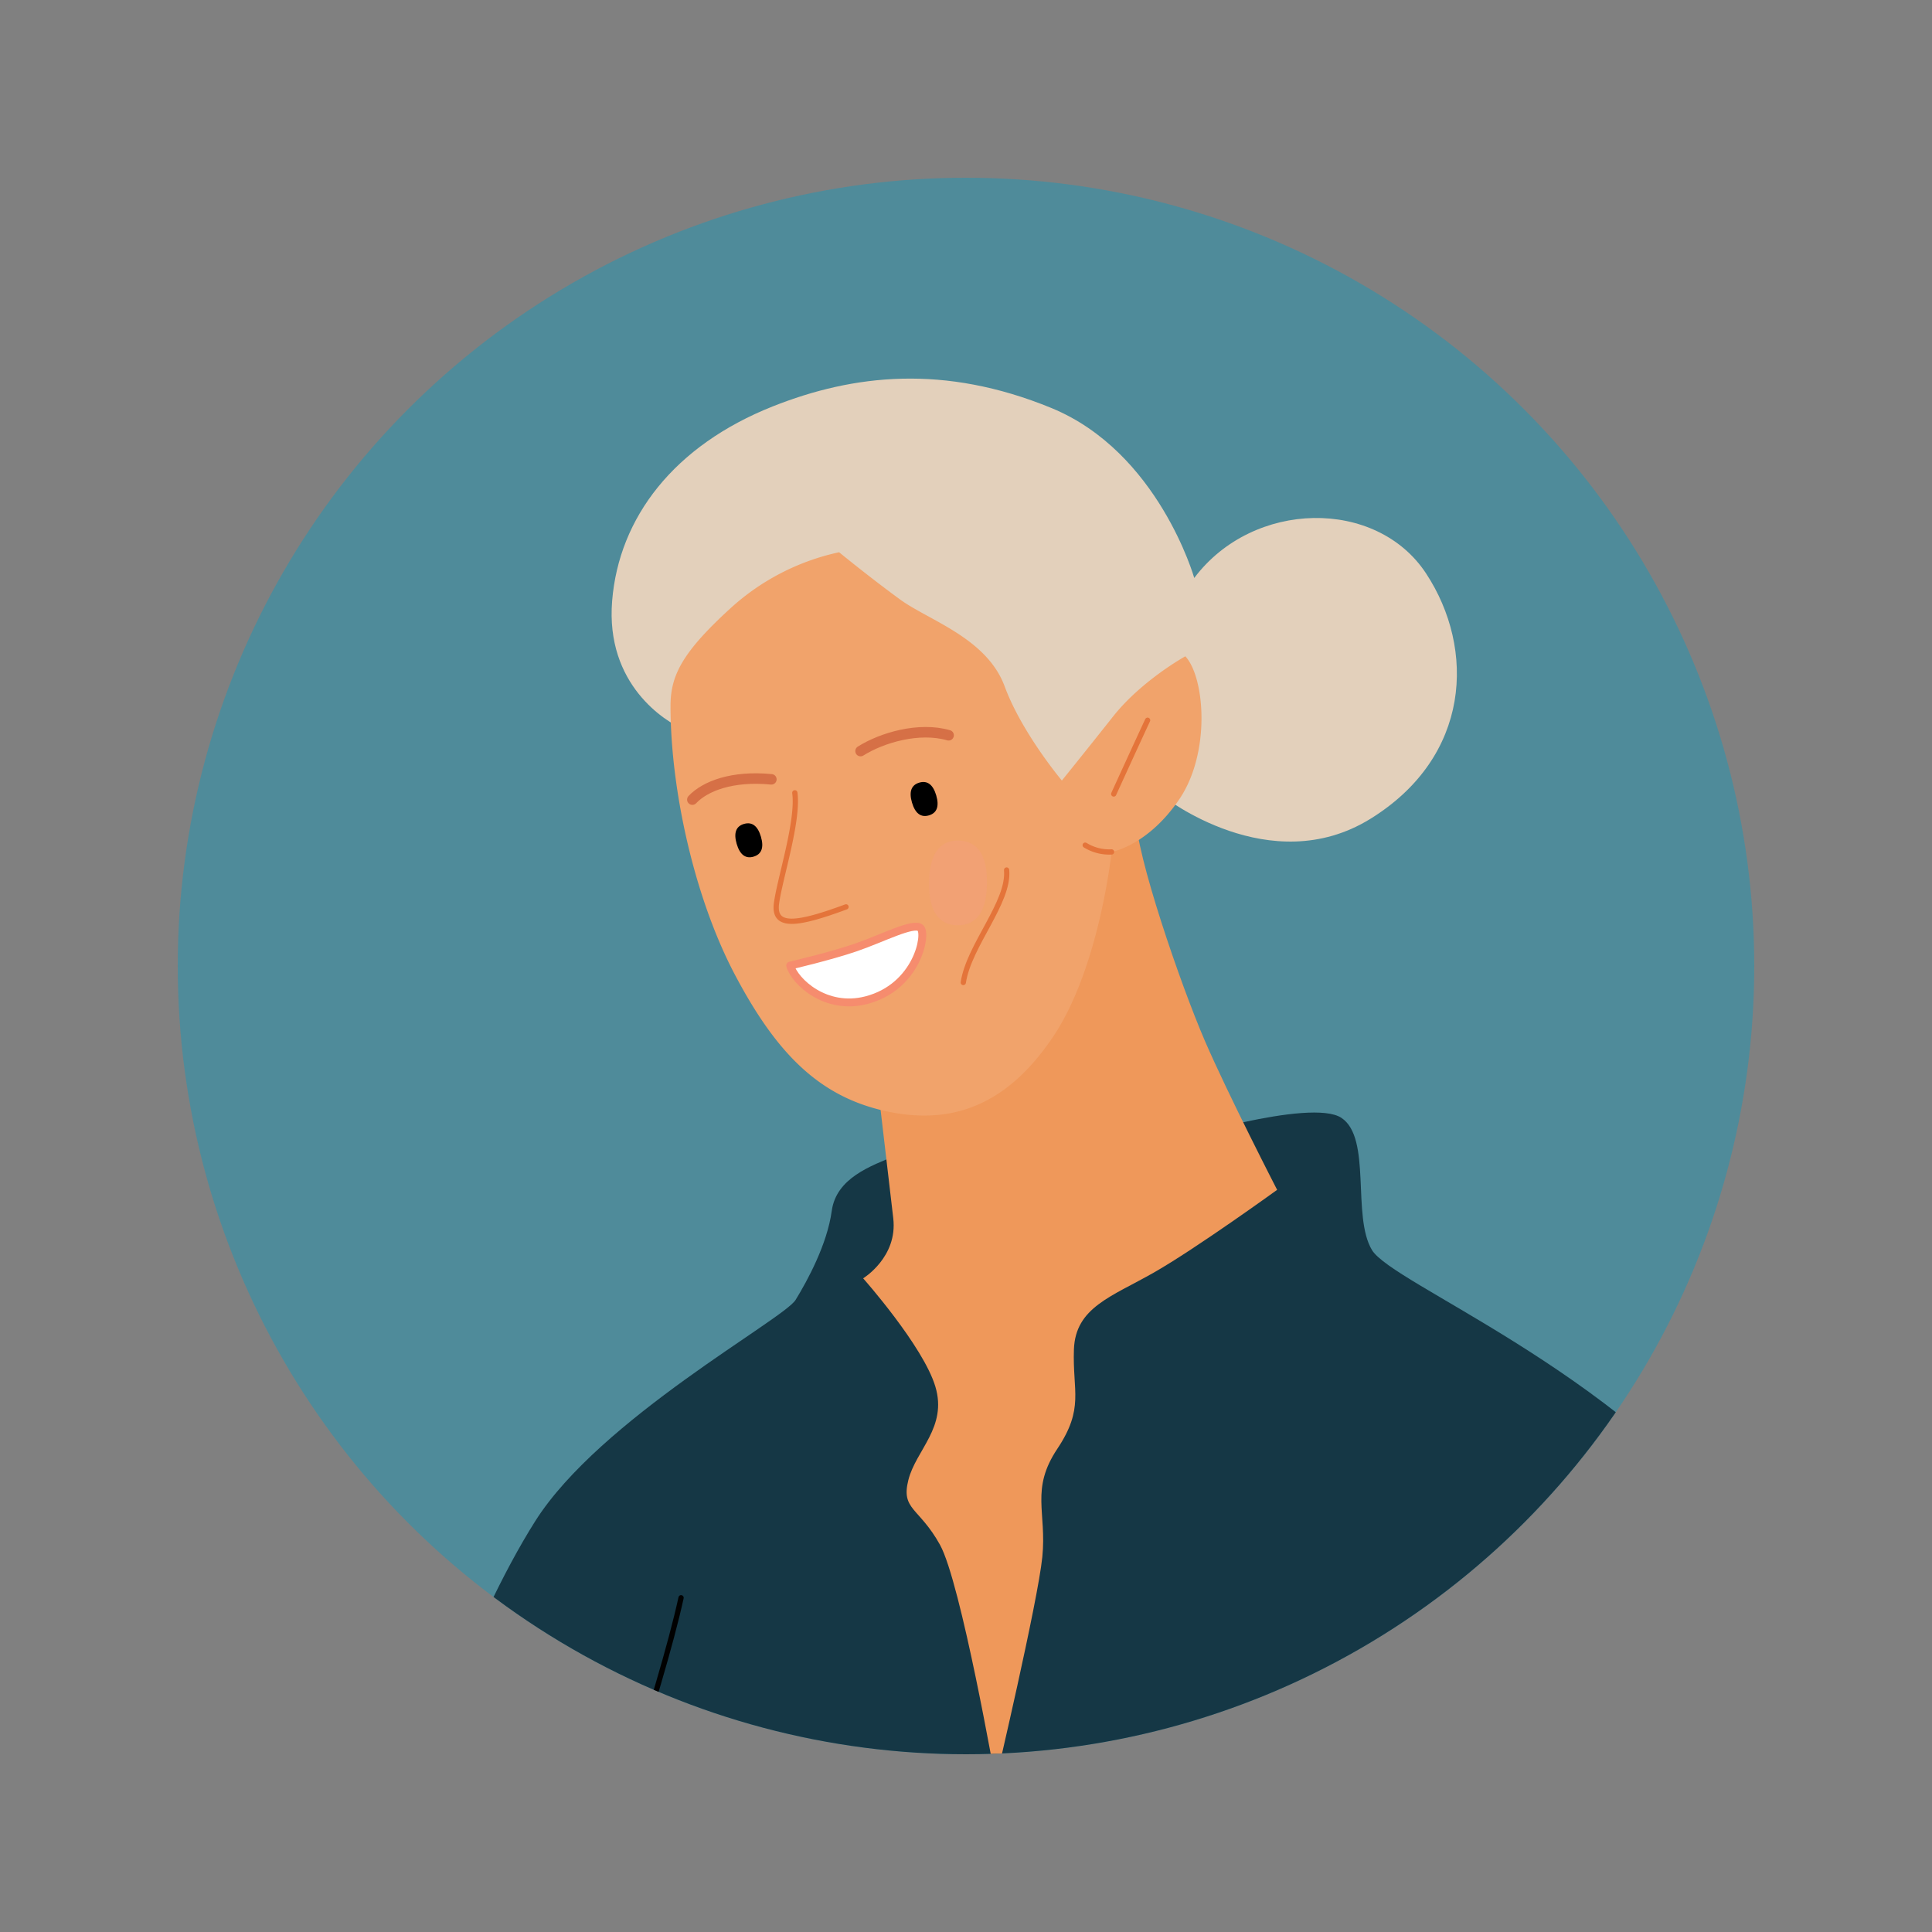 <svg xmlns="http://www.w3.org/2000/svg" viewBox="0 0 500 500"><rect x="0" y="0" width="500" height="500" fill="#808080" stroke="none"/><defs><clipPath id="clip-path"><circle id="SVGID" class="cls-1" cx="-270" cy="-270" r="204"/></clipPath><clipPath id="clip-path-2"><circle id="SVGID-2" data-name="SVGID" class="cls-1" cx="250" cy="-270" r="204"/></clipPath><clipPath id="clip-path-3"><circle id="SVGID-3" data-name="SVGID" class="cls-1" cx="250" cy="250" r="204"/></clipPath><style>.cls-1,.cls-11,.cls-17,.cls-18,.cls-6,.cls-9{fill:none}.cls-5{fill:#153745}.cls-6{stroke:#010101}.cls-11,.cls-17,.cls-18,.cls-6,.cls-9{stroke-linecap:round;stroke-linejoin:round}.cls-11,.cls-17,.cls-6,.cls-9{stroke-width:1.36px}.cls-7{fill:#ef9657}.cls-8{fill:#e17661}.cls-9{stroke:#c5513d}.cls-11{stroke:#7e8b74}.cls-17{stroke:#e4743a}.cls-18{stroke:#d67046;stroke-width:2.72px}</style></defs><g style="isolation:isolate"><g id="Layer_1" data-name="Layer 1"><g style="clip-path:url(#clip-path-2)"><path class="cls-5" d="M102.16 177c-8 30.85-10.29 138.25-3.43 192s11.42 114.26 11.42 153.11 11.43 105.12 18.29 121.12S141 682 141 682l7.46 20.89a5.55 5.55 0 0 0 4.58 3.66c5 .59 16.18 1.35 38.23.59 24.34-.84 38.2-6 43.84-8.68a5.54 5.54 0 0 0 3.16-4.75l1-20.85s14.86-67.38 13.73-124.51 4.57-140.54 2.29-179.39 0-82.27 0-82.27 18 26.09 36.56 67.41c20.57 45.71 42.44 90.58 47.14 111.12 6.85 30 4.28 58.28 6.85 102.84 2.26 39.2 4.29 78 4.29 78l-1.45 22.46a5.54 5.54 0 0 0 3.67 5.59 253.06 253.06 0 0 0 46.91 11.38c21.42 3.17 36.24 4.69 43.29 5.32a5.53 5.53 0 0 0 5.87-4.14l6.83-26.32s40.85-90 39.7-160.83-16.85-137.4-44.27-184.25-86.84-149.68-86.84-149.68Z"/><path class="cls-6" d="M255.27 286.69c-.29-24.57-2-59.7-2-59.7M343.25 473.79c9.43 25.71 42.85 75.42 42.85 75.42M111.87 490.93c3.43 18 22.28 59.13 22.28 59.13M145.29 200.42c-5.14 12-24.85 54.85-47.13 68.56M357 194.13c11.14 19.14 36.85 44 36.85 44"/><path class="cls-7" d="M435.8 128.43c1.15 18.09 1.91 59.23 1.15 83.22s3 40.38 9.52 49.52 14.85 24.38 17.52 38.09-.76 39.51-3.05 41.42-4.19-2.19-4.19-2.19-4.95.38-6.47-2.29a16.55 16.55 0 0 1-1.62-6.66s-4.67 4.19-8.86-1.15-5.42-14.95-8.8-21.39-18.38-19.14-18.38-19.14a108.22 108.22 0 0 0 2.67 13.71c1.52 4.95 6.09 13.71 1.9 17.52s-11-2.28-15.62-10.28-11.8-15.24-13.33-33.14-4.19-30.85-9.52-49.89-10.28-54.47-10.28-54.47l12.9-45.31Z"/><path class="cls-8" d="M456.67 338.49c.25-5.88.49-8.16.13-11.38-3.62-.14-5.2 5.7-5 10.49a10.26 10.26 0 0 0 4.87.89ZM457.67 339.94c3.82 4.69 5.14-3.89 6-9.88-2.27.65-5.62 4.82-6 9.88ZM442.66 330.71A5.77 5.77 0 0 0 448 330c.38-3.62.7-8.22-.19-11.78-2.3.16-5.48 6.39-5.15 12.49ZM418.84 313.83c0-.09-4.51-8.66-7.31-9.16-3.13-.55-7 2.25-9 5.71 8.53 13.62 16.81 11.36 16.31 3.45Z"/><path class="cls-9" d="M448.66 329.54c.57-8.86-1.14-22.57-3.43-27.71s-7.14-11.14-7.14-11.14M456.75 338.49c1.05-8.67 1.91-29.24-.95-38.38"/><path d="M257.55-196.07c-8-.57-16.56 9.71-21.14 16s-16 12.57-32.56 18.86-38.85 15.42-67.42 60S86.73-6.4 77 30.17 66 78.35 66 78.35c-8.88 13-11.7 25.48-7.81 37.51 0 0 31.43 53.14 46.85 67.42S169 204.42 210.13 205s126.21.39 146.83-10.86c12.57-6.85 21.73-20.21 22.85-34.27a160.43 160.43 0 0 1 4-25.14s8.57-5.14 23.43-6.29a202.52 202.52 0 0 1 28.56 0s9.14-15.42-.57-30.85c0 0 2.29-54.27.57-97.12s-7.42-80.56-24-106.84-32-36-48.56-47.42-31.43-42.27-42.85-40-62.84-2.28-62.84-2.28Z" style="fill:#c7c4a4"/><path class="cls-7" d="M58.16 115.86s22.67-7 40.19-2.47a84 84 0 0 1 28.56 13.33s-11.42 47.61-17.9 70.84-13.71 46.85-12.57 52.94 5.33 14.1 4.57 28.19 1.15 26.28-1.14 27.8-9 1.34-11.62-7.42S84.06 285 84.06 285s-1.33 14.67.19 24.19 3.43 21.71-2.28 24-8.76-8.76-8.76-8.76 3.43 10.67-1.52 12.95-9.15-8-9.15-8 0 5.71-4.57 5.33-7.23-9.14-7.23-9.14-3.43 6.09-6.86.76-9.1-22.86-8.76-50.28c.38-30.47 4.19-57.89 8.76-91.79s14.28-68.4 14.28-68.4Z"/><path class="cls-8" d="M99.87 306.49c1.56-1 1.17-7.05 1-15.24-4 1.77-7.41 8.44-6.47 15.46a6.31 6.31 0 0 0 5.47-.22ZM77.59 319.25c-3.3 1-3.82 3.51-3.6 7.39 1.24 3.1 4 8.13 8 6.51a5.74 5.74 0 0 0 3.21-4.08c-2.05-6.72-4.47-10.73-7.61-9.82ZM58 334.68a3.6 3.6 0 0 0 3.5-1.59c-.2-1.79-.61-5.26-1-7.41-.57-3-4.43-6.14-7.43-5.28s-2.28 5.14-2.28 5.14 2.61 8.76 7.21 9.14ZM40.68 319.08a34.62 34.62 0 0 0 3.2 7.22c2.53 3.93 5.06 1.65 6.21.18-.77-5.13-5.38-8.27-9.41-7.4ZM74.1 334a47.91 47.91 0 0 0-1.51-5.76c-.71-1.71-3.43-5.86-7.14-4.14-3.16 1.46-2.7 3.33-2.49 6.15 1.16 2.47 4.69 8.95 8.73 7.08A4.56 4.56 0 0 0 74.1 334Z"/><path class="cls-9" d="M73.59 325.68c-1.57-7.28-4.28-13.43-5-23s-.28-13.56-.28-13.56M62.54 329.35a124.88 124.88 0 0 1-5.66-21.52c-1.43-7.43-1.43-18-1.43-18M50.74 325.54c-3.14-9.43-6.43-21.86-6.29-31.43"/><path class="cls-11" d="M66 78.35c13.33-3 50.28 1.14 60.18 3.81s20.19 7.61 19.43 13-12.61 31.56-18.7 31.56"/><path class="cls-11" d="M59.12 100.06c12.95-3.43 55.22-6.1 78.46 11.81M192.8-72.86c-.38 13.33-.38 21.71-8 42.28s-28.57 65.51-33.9 80S138.72 86 138.72 86M359.63-87.33c9.9 23.23 19.75 33.9 17.9 54.65-1.71 19.24 6.09 53.9 6.28 86.27.13 22.09 2.48 64.37 0 81.13M385.15 100.06c12.19-3.81 37.7-8 50.08-2.48M385.15 115.29c6.09-2.28 28.18-8 40.75-5M152.43 165.57c-1.14 9.14 5.14 29.71 8.57 35.42M172.43 171.28c-1.15 8 2.28 26.28 6.28 32M342.11 173c-2.86 7.42-6.86 19.42-15.43 28"/><path class="cls-11" d="M156.43 37c-2.86 28 6.86 73.13 6.86 73.13"/></g><g style="clip-path:url(#clip-path-3)"><circle cx="250" cy="250" r="204" style="fill:#4f8b9a"/><path class="cls-5" d="M232 299c-6.62 2.72-15.58 5.84-16.75 14.41s-6.23 17.92-9.35 23-50.64 30.78-67.39 57.27-33.79 73-48.69 123C76.41 561.46 71.08 573.9 62 626.49c11.7-1.36 45.23-13.35 60.48 4.67C140 651.85 138.57 703 138.57 703l-9.64 94.66s84.14 18.41 155.13 13.15 142-23.66 147.25-30.68-16.65-151.63-16.65-151.63 96.41-50.83 98.17-57-27.17-129.66-61.36-173.5-91.15-65.74-96.41-74.5 0-28.93-7.89-34.19-44.7 6.14-44.7 6.14Z"/><path class="cls-6" d="M176.26 413.5c-5.07 23.38-23 76-30 97.39S137.3 553 141.2 567s11.29 36.62 11.29 36.62M377.65 440.38c-3.11 24.93-12.85 74.4-13.24 104.4s6.23 62.33 6.23 62.33M397.13 488.69c-4.28 18.69-12.46 81-8.57 113.35M257.67 461c-3.89 23.37-19.47 58-17.92 80.24s18.7 70.9 14 86.48c0 0-12.08 123.1-12.86 181.14"/><path d="M293.9 210.94c0 10.13 11.69 44 17.92 58.43 6.12 14.14 18.7 38.56 18.7 38.56s-21 15.2-31.94 21.43-20.26 9-20.65 19.87 2.73 15.19-4.29 25.71-2.72 16.36-3.89 28-12.08 58-12.08 58-9-51.42-14.41-61.16-10.13-9-8.18-16.75 10.13-13.64 7-24.15-18.7-28.05-18.7-28.05 9-5.46 7.79-15.58l-4.28-36.62Z" style="fill:#ef985a"/><path d="M200 105.17c-25.53 10.14-39.83 28.73-41.58 50.35s13.73 31.26 18.69 33.31S301 206.07 301 206.07s27.66 21.91 53.66 5.84 27.27-43.92 14.41-63.5-44.79-19.08-60 1.17c0 0-9.25-32.62-37-44s-51.21-8.68-72.07-.41Z" style="fill:#e3d0bb"/><path d="M173.53 182.69c0 21.82 6.23 49.87 16.75 69.73s21.43 31.17 38.57 35.06 31.55-1.17 43.63-19.08 15.19-47.92 15.19-47.92 9.35-1.56 17.53-13.63 6.62-31.56 1.56-37c0 0-11.3 6.23-18.7 15.58S274.81 202 274.81 202s-10.35-12.3-14.8-24.35c-4.67-12.65-19.84-17.13-27.27-22.65-8.18-6-15.58-12.08-15.58-12.08a60.73 60.73 0 0 0-28.44 14.8c-12.22 11.22-15.19 17.18-15.19 24.97Z" style="fill:#f1a36b"/><path d="M196.93 216.55c.82 2.8.17 4.54-1.91 5.15s-3.55-.51-4.37-3.32-.18-4.55 1.9-5.15 3.56.51 4.38 3.32ZM242.3 205.86c.82 2.81.18 4.55-1.9 5.16s-3.56-.52-4.38-3.32-.18-4.55 1.9-5.16 3.56.52 4.38 3.32Z"/><path class="cls-17" d="M205.7 205.18c1 7.36-3.92 22.24-4.75 28.66s5.44 5.51 18 .86M297 186.4c-2.73 5.84-8.77 19.08-8.77 19.08M287.67 220.48a11.88 11.88 0 0 1-6.82-1.75"/><path class="cls-18" d="M179.18 206.94c3.31-3.5 10.32-6.23 20.45-5.25M222.71 194.38c5.55-3.5 15.16-6.3 22.79-4.09"/><g style="opacity:.31"><path d="M247.84 239.45c-5 0-7.47-3.77-7.4-11s2.63-11 7.6-10.91 7.46 3.77 7.39 11-2.63 10.96-7.59 10.91Z" style="fill:#f49b87;mix-blend-mode:multiply"/></g><path d="M204.5 249.89s10.13-2.34 16.94-4.67 15-6.63 16.76-5.07-.79 15.27-14 18.7c-10.55 2.73-18.53-4.85-19.7-8.96Z" style="fill:#fff;stroke:#f68c6e;stroke-width:2.04px;stroke-linecap:round;stroke-linejoin:round"/><path class="cls-17" d="M260.51 225.16c.77 8.37-9.75 19.47-11.21 29.11"/></g></g></g></svg>